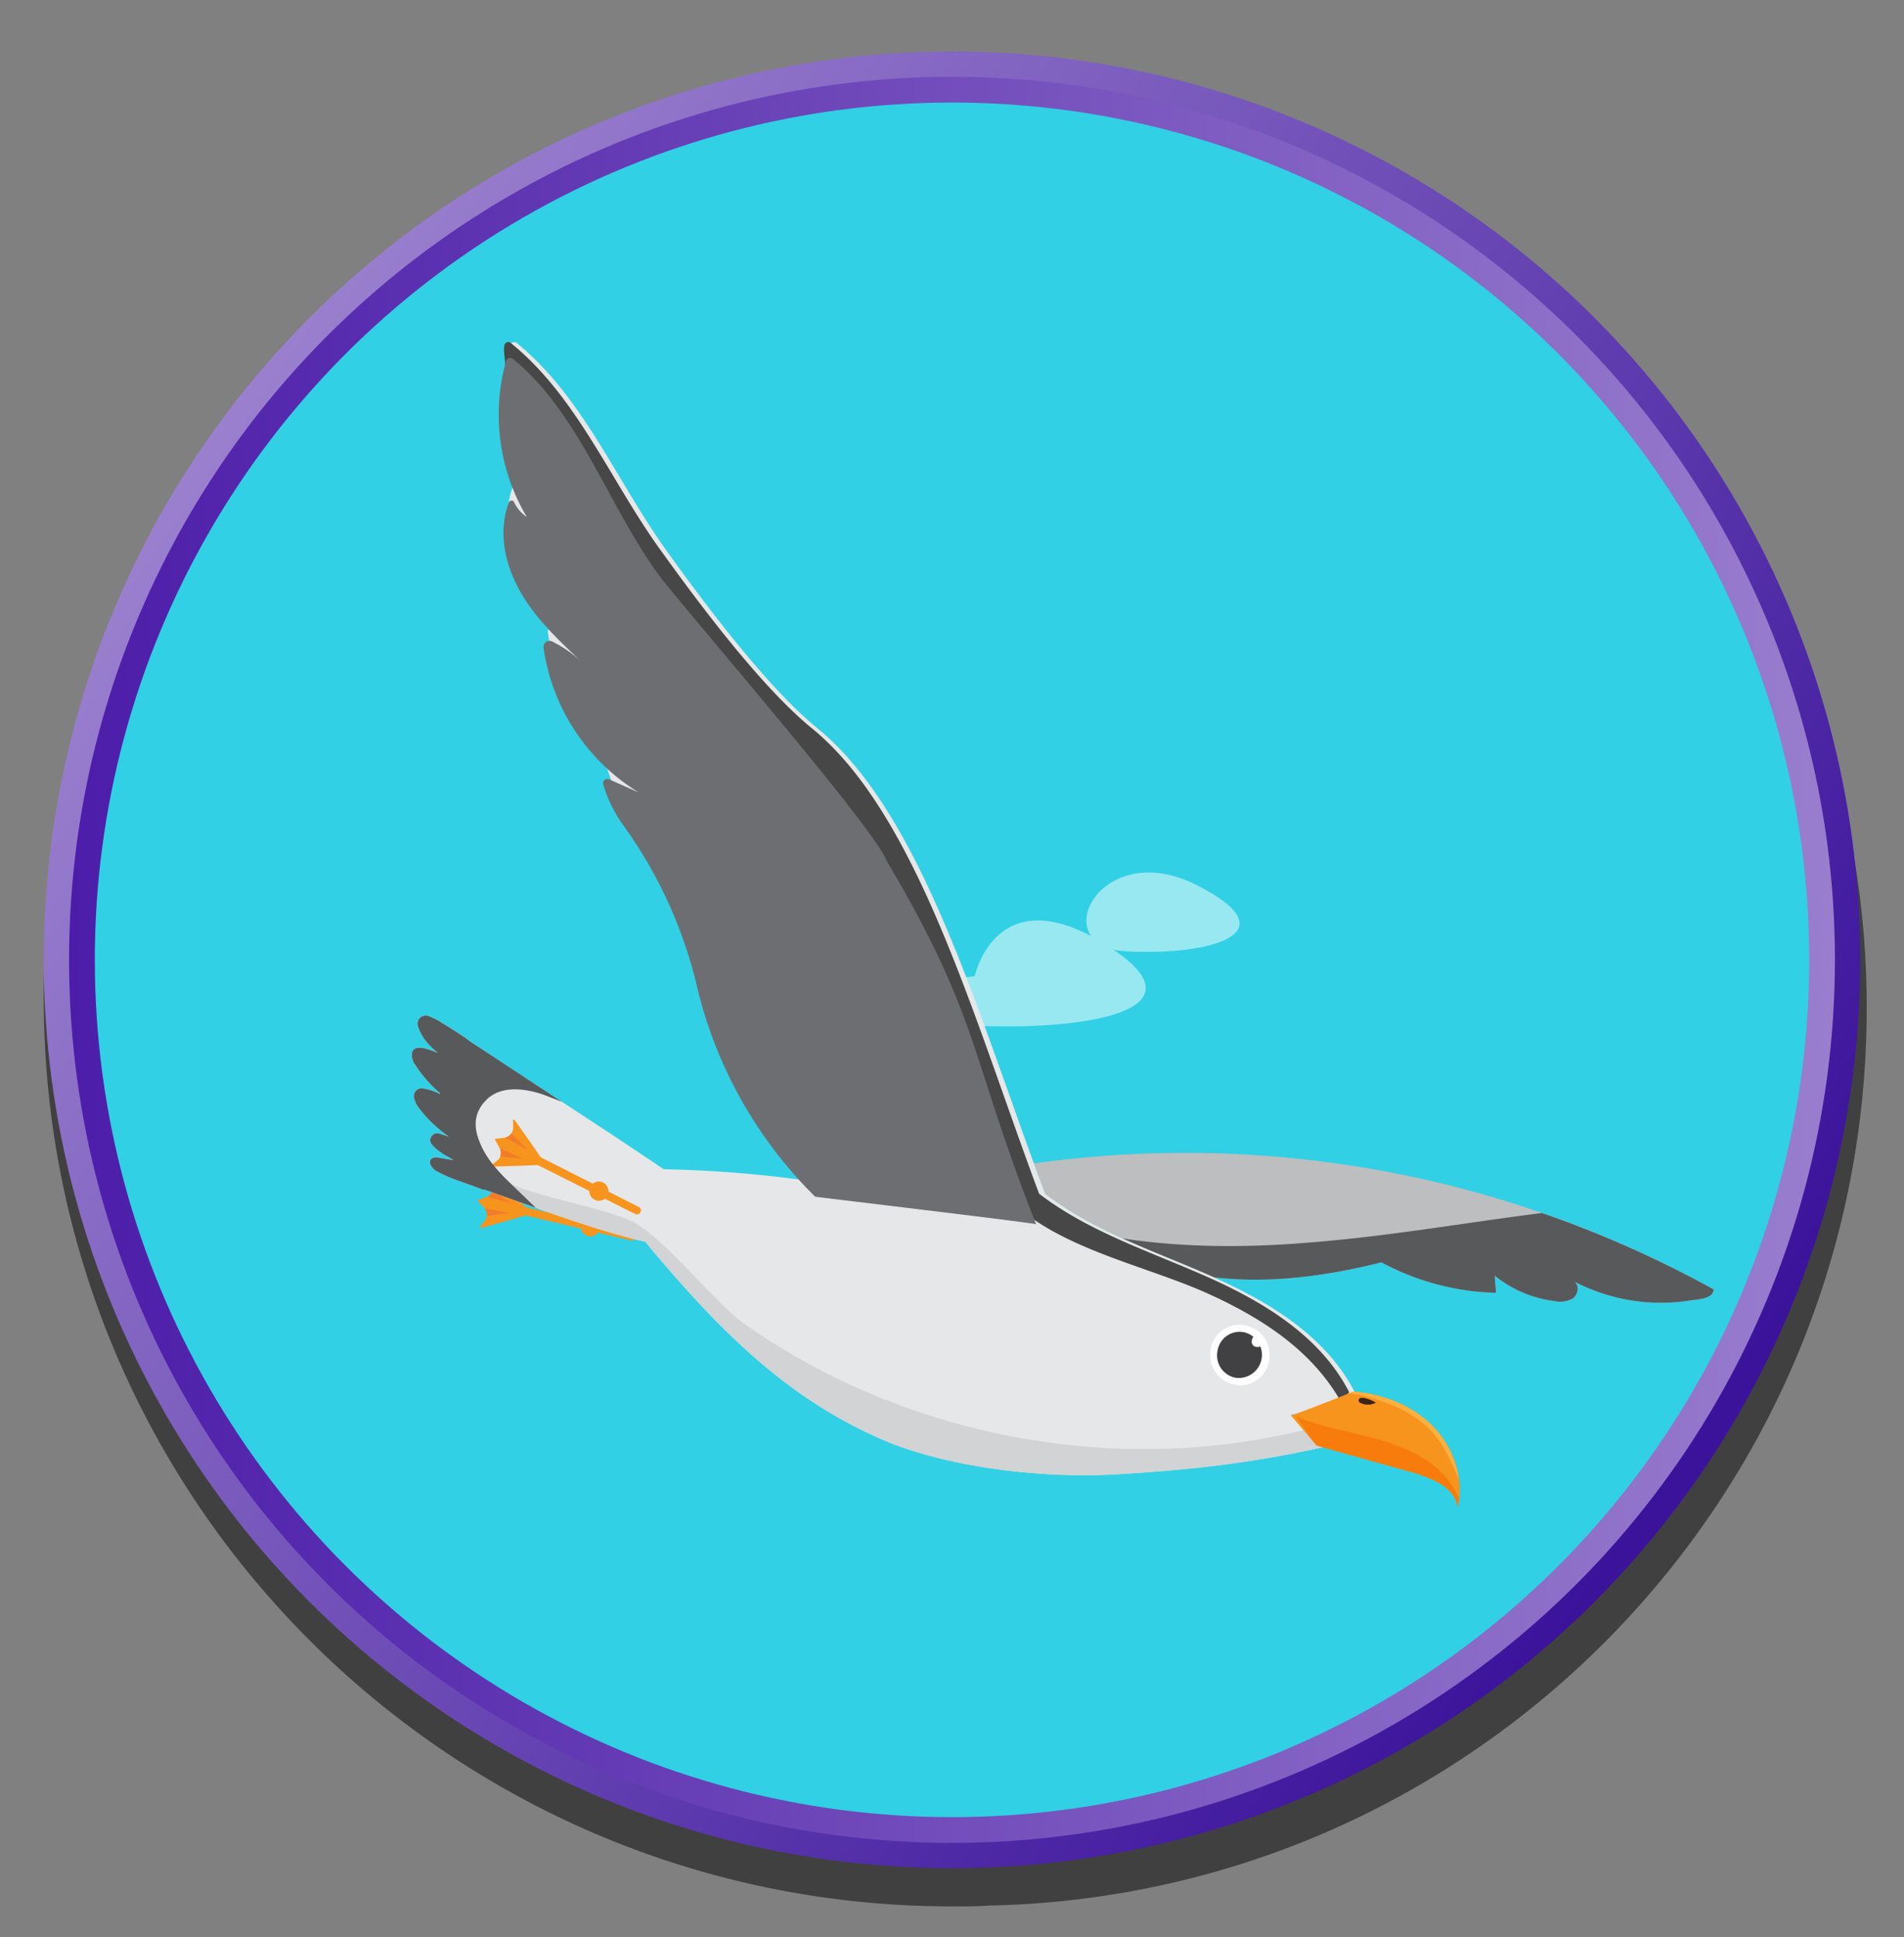 <svg id="SB39_Interactive_Icon_13_F1" xmlns="http://www.w3.org/2000/svg" xmlns:xlink="http://www.w3.org/1999/xlink" viewBox="0 0 443.8 451.5"><rect x="0" y="0" width="443.8" height="451.5" fill="#808080" stroke="none"/><defs><style>.cls-1{fill:none;}.cls-2,.cls-6{opacity:0.5;}.cls-3{fill:url(#linear-gradient);}.cls-4{fill:#31d0e5;stroke-miterlimit:10;stroke-width:6px;stroke:url(#linear-gradient-2);}.cls-5{clip-path:url(#clip-path);}.cls-7{fill:#fff;}.cls-8{fill:#bcbec0;}.cls-9{fill:#58595b;}.cls-10{fill:#f7941e;}.cls-11{fill:#f17c29;}.cls-12{fill:#e6e7e8;}.cls-13{fill:#474747;}.cls-14{fill:#414042;}.cls-15{fill:#6d6e71;}.cls-16{fill:#d1d3d4;}.cls-17{fill:#f77c0c;}.cls-18{fill:#3c2415;}.cls-19{fill:#fbb040;}</style><linearGradient id="linear-gradient" x1="43.17" y1="101.28" x2="392.43" y2="340.6" gradientUnits="userSpaceOnUse"><stop offset="0" stop-color="#9b81cf"/><stop offset="1" stop-color="#3b139b"/></linearGradient><linearGradient id="linear-gradient-2" x1="16.1" y1="223.74" x2="427.68" y2="223.74" gradientUnits="userSpaceOnUse"><stop offset="0" stop-color="#4c1da9"/><stop offset="1" stop-color="#997ece"/></linearGradient><clipPath id="clip-path"><circle class="cls-1" cx="225.9" cy="226.1" r="209.2"/></clipPath></defs><g id="Layer_1" data-name="Layer 1"><g id="_01" data-name="01"><path class="cls-2" d="M435.1,235a208.3,208.3,0,0,0-25.4-100A211.6,211.6,0,0,0,221.9,21C105,21,10.2,115.8,10.2,232.7S105,444.3,221.9,444.3c3,0,5.9,0,8.9-.2C344.1,441.6,435.1,348.9,435.1,235Z"/><circle class="cls-3" cx="221.9" cy="223.7" r="211.7"/><circle class="cls-4" cx="221.9" cy="223.7" r="202.8"/></g><g id="_03" data-name="03"><g class="cls-5"><g class="cls-6"><path class="cls-7" d="M227.2,227.5s5.2-24.5,32.3-6.2-25.6,20.4-49.5,15.9S227.2,227.5,227.2,227.5Z"/><path class="cls-7" d="M279,206.3c22.6,11.5,2.1,16.5-16.7,15.4S256.3,194.8,279,206.3Z"/></g><path class="cls-8" d="M283,297.7l-.5-.2c-13.3-5.9-27.4-10.4-38.9-19.3-.9-2.3-1.8-4.7-2.6-7.1l1.8-.2a254.3,254.3,0,0,1,156.6,29.6c0,2.2-3.5,2.3-5.6,2.6a43.7,43.7,0,0,1-26.8-4.4c1.2,1,.8,3-.4,3.9a6.1,6.1,0,0,1-4.4.6,27.5,27.5,0,0,1-13.8-5.9l.3,4a59.4,59.4,0,0,1-26.7-7.1C309.2,297.4,296,299.2,283,297.7Z"/><path class="cls-9" d="M283,297.7l-.5-.2c-6.9-3.1-14.1-5.8-21-8.9,14.3,2.2,29,2.2,43.5,1,18.2-1.4,36.2-4.6,54.4-6.9a255.2,255.2,0,0,1,40,17.8c0,2.2-3.5,2.3-5.6,2.6a43.7,43.7,0,0,1-26.8-4.4c1.2,1,.8,3-.4,3.9a6.1,6.1,0,0,1-4.4.6,27.5,27.5,0,0,1-13.8-5.9l.3,4a59.4,59.4,0,0,1-26.7-7.1C309.2,297.4,296,299.2,283,297.7Z"/><path class="cls-10" d="M147.1,289.1l-24.9-5.9a.9.9,0,0,1,.5-1.8l24.9,5.8C148.8,287.5,148.2,289.3,147.1,289.1Z"/><path class="cls-10" d="M138.1,283.7a2.1,2.1,0,0,0-2.6,1.7,2.2,2.2,0,0,0,1.6,2.7,2.3,2.3,0,0,0,2.7-1.7A2.2,2.2,0,0,0,138.1,283.7Z"/><path class="cls-10" d="M123.9,282.7c.1-.2-7.2-6.6-9.1-8.3-.1-.1-.4,0-.3.1l.4,1.9a2.3,2.3,0,0,1-1.7,2.6l-1.7.7c-.2,0-.2.1-.1.2l1.3,1.4a2.5,2.5,0,0,1,.4,3.1l-1.2,1.5c-.1.2.1.3.3.3C114.6,285.5,123.9,283,123.9,282.7Z"/><path class="cls-11" d="M119.3,280.5l-5.7-1.6a2.4,2.4,0,0,0,1.2-1.4Z"/><path class="cls-11" d="M113,281.6l5.8,1.1-5.3.7A2.9,2.9,0,0,0,113,281.6Z"/><path class="cls-12" d="M121.9,133.8c-3.3-6.2-4.8-13.8-2.4-20.3a.7.7,0,0,1,1.3-.1,7.7,7.7,0,0,0,2.9,3.5,47.1,47.1,0,0,1-4.8-36.5,1,1,0,0,1,1.5-.5c15.2,12.3,23.1,31.7,34.5,47.8,8.9,12.4,23.6,32.2,35.6,42,24.7,20.1,37.7,67.6,53.1,108.5,11.5,8.9,25.6,13.4,38.9,19.3s26.6,13.9,33.3,27c-1.5,1.3-11.6,5.5-14.9,5.1,4,4.2,4.1,2.9,7.4,7.7-16.7,3.7-31,5.3-48.1,6.3s-40-1.5-55.7-8.6c-22.4-10-38.3-26.6-54.1-45.6-11.1-2.5-26.3-8.2-37.6-12.2,0,.1,0,.1-.1.1l-5.2-1.9a34.3,34.3,0,0,1-6-2.6,3.5,3.5,0,0,1-1-1.1,1.4,1.4,0,0,1-.1-1.5,1.9,1.9,0,0,1,1.8-.4l3.5.6c-1.4-1-1.5-.8-2.9-1.8a9.3,9.3,0,0,1-2.3-2.1h0a1.6,1.6,0,0,1,1.9-2.3l2.2.7a.1.1,0,0,0-.1-.1,30,30,0,0,1-6.8-6.5,6.4,6.4,0,0,1-1.2-2.5h0a1.8,1.8,0,0,1,2.2-2.1,12.8,12.8,0,0,1,3.9,1.3v-.2a30.5,30.5,0,0,1-5.8-6.6,3.9,3.9,0,0,1-.8-2.1c-.2-3.5,4.7-1.2,6.1-.7a17.8,17.8,0,0,1-2.7-2.6,11.1,11.1,0,0,1-2-3.7,1.9,1.9,0,0,1,2.5-2.3,21.2,21.2,0,0,1,2.7,1.3h0l.4.3c2.2,1.3,4.6,2.9,5.5,3.5l1.2.9c14.9,9.9,30.7,20,45,29.7a279.4,279.4,0,0,1,36.5,3.1,102,102,0,0,1-27.6-48.7,105.2,105.2,0,0,0-17.2-37.9,31.4,31.4,0,0,1-4.8-9.7,1.1,1.1,0,0,1,1.4-1.3l6.9,3.1c-11.9-7-20.2-19.8-22.2-33.7a1.4,1.4,0,0,1,2-1.4,31.3,31.3,0,0,1,6.9,4.7C131.1,145.6,125.6,140.3,121.9,133.8Z"/><path class="cls-12" d="M133.1,155.1a26.7,26.7,0,0,0-4.7-3.6c-.1-.4-.1-.8-.2-1.2Z"/><path class="cls-12" d="M143,183.2l3.4,2.3-3-1.4Z"/><path class="cls-12" d="M99.2,259.1v.2l-.9-.4-.6-.7-.7-1.1A20.9,20.9,0,0,0,99.2,259.1Z"/><path class="cls-12" d="M118.4,119.5a8.6,8.6,0,0,1,.1-1.6,37.2,37.2,0,0,0,1.9,3.4A7.4,7.4,0,0,1,118.4,119.5Z"/><path class="cls-12" d="M96.6,247.9l2,1.8-1-.4-.9-1.2Z"/><path class="cls-13" d="M280.7,301.1c-13.3-5.8-30.3-9.5-41.8-18.4-15.4-40.9-32.1-85.7-53.1-108.6-10.5-11.4-26.7-29.5-35.6-42-11.2-15.8-17.9-34.4-32.5-46.7.2-1.6-.5-3.5-.1-5a.9.9,0,0,1,1.4-.5c15.3,12.3,23.1,31.7,34.6,47.8,8.9,12.4,23.6,32.2,35.6,42,24.7,20.1,37.7,67.6,53,108.5,11.6,8.9,25.7,13.4,39,19.3s26.6,13.9,33.3,27c-.6.5-.2.5-2.4,1.4C305.1,314.1,293.3,306.7,280.7,301.1Z"/><path class="cls-7" d="M282.2,314.5a7,7,0,0,0,5.5,8.2,6.8,6.8,0,0,0,8.1-5.6,7,7,0,0,0-5.5-8.2A6.8,6.8,0,0,0,282.2,314.5Z"/><path class="cls-14" d="M283.8,314.8a5.3,5.3,0,0,0,4.2,6.3,5.4,5.4,0,0,0,2-10.6A5.2,5.2,0,0,0,283.8,314.8Z"/><path class="cls-7" d="M291.8,312.4a1.2,1.2,0,0,0,1,1.5,1.3,1.3,0,0,0,1.6-1,1.4,1.4,0,0,0-1.1-1.6A1.2,1.2,0,0,0,291.8,312.4Z"/><path class="cls-15" d="M119.8,117a8.7,8.7,0,0,0,3,3.5A46.6,46.6,0,0,1,118,84a1,1,0,0,1,1.5-.4c15.2,12.3,22.1,33.7,33.6,49.8,4.6,6.5,50.3,58.9,53.5,67.1,22,37.1,19.5,45.9,34.9,84.8-3.9-.7-47.7-5.9-51.5-6.4a102,102,0,0,1-27.4-48.4,105.6,105.6,0,0,0-17.2-38,31.4,31.4,0,0,1-4.8-9.7,1,1,0,0,1,1.3-1.2l7,3.1A47.4,47.4,0,0,1,126.7,151a1.4,1.4,0,0,1,2-1.5,28.8,28.8,0,0,1,6.9,4.8c-5.4-5.1-11-10.3-14.6-16.9s-4.8-13.8-2.4-20.3C118.8,116.6,119.6,116.5,119.8,117Z"/><path class="cls-12" d="M128.4,151.5c-.1-.4-.1-.8-.2-1.2S128.3,151.1,128.4,151.5Z"/><path class="cls-12" d="M99.2,259.3l-.9-.4-.6-.7-.7-1.1a20.9,20.9,0,0,0,2.2,2Z"/><path class="cls-12" d="M98.6,249.7l-1-.4-.9-1.2v-.2Z"/><path class="cls-7" d="M161,136.1a2.1,2.1,0,0,0-.4-.6A2.1,2.1,0,0,1,161,136.1Z"/><path class="cls-7" d="M159,133.3l-.4-.5Z"/><path class="cls-7" d="M157.1,130.7l-.4-.6Z"/><path class="cls-7" d="M165.5,142l-.5-.7Z"/><path class="cls-7" d="M170.2,148.1l-.6-.8Z"/><path class="cls-7" d="M167.8,145l-.5-.7Z"/><path class="cls-7" d="M163.2,139l-.5-.6Z"/><path class="cls-7" d="M139.1,102.4c-2.7-4.2-5.5-8.3-8.5-12.1C133.6,94.1,136.4,98.2,139.1,102.4Z"/><path class="cls-7" d="M130.6,90.3,127,86.1Z"/><path class="cls-10" d="M148,282.9l-22.9-11.5a1,1,0,0,1,.9-1.7l22.9,11.6C150,281.8,149.1,283.5,148,282.9Z"/><path class="cls-10" d="M140.6,275.6a2.2,2.2,0,0,0-2,4,2.2,2.2,0,0,0,3-1A2.3,2.3,0,0,0,140.6,275.6Z"/><path class="cls-10" d="M127,271.3c.1-.2-5.5-8.1-7-10.2-.1-.2-.4-.2-.4,0v2a2.4,2.4,0,0,1-2.3,2.1l-1.8.2c-.1,0-.2.1-.1.2l.9,1.7a2.3,2.3,0,0,1-.3,3.1l-1.5,1.2c-.1.1,0,.3.2.3C117.2,271.8,126.8,271.6,127,271.3Z"/><path class="cls-11" d="M123,268l-5.3-2.9a2.1,2.1,0,0,0,1.5-1Z"/><path class="cls-11" d="M116.5,267.6l5.4,2.5-5.3-.6A2.5,2.5,0,0,0,116.5,267.6Z"/><path class="cls-16" d="M147.9,285c-3.8-2.4,3.9,2.1,0,0Z"/><path class="cls-16" d="M117.9,275.3c6.9,3.8,23,6,30,9.7s18.9,18.7,25.4,23.4c37.7,26.6,86.9,35.8,131.4,24.7a16.9,16.9,0,0,1,3.6,4.2c-16.7,3.7-31,5.3-48.1,6.3s-40-1.5-55.7-8.6c-22.4-10-38.3-26.6-54.1-45.6-8.9-2-20.2-6-30.2-9.5C120.4,278.7,117.5,276.5,117.9,275.3Z"/><path class="cls-9" d="M100.5,271.7a1.4,1.4,0,0,1-.1-1.5,1.9,1.9,0,0,1,1.8-.4l3.5.6c-1.4-1-1.5-.8-2.9-1.8a9.3,9.3,0,0,1-2.3-2.1h0a1.6,1.6,0,0,1,1.9-2.3l2.2.7a.1.1,0,0,0-.1-.1,30,30,0,0,1-6.8-6.5,6.4,6.4,0,0,1-1.2-2.5h0a1.8,1.8,0,0,1,2.2-2.1,12.8,12.8,0,0,1,3.9,1.3v-.2a30.5,30.5,0,0,1-5.8-6.6,3.9,3.9,0,0,1-.8-2.1c-.2-3.5,4.7-1.2,6.1-.7a17.8,17.8,0,0,1-2.7-2.6,11.1,11.1,0,0,1-2-3.7,1.9,1.9,0,0,1,2.5-2.3,21.2,21.2,0,0,1,2.7,1.3h0l.4.3c2.2,1.3,4.6,2.9,5.5,3.5l1.2.9L131,256.8l-4.1-1.6c-4.5-1.6-10.2-2.3-13.6,1.2s-2.7,7.2-1.1,10.7,4.3,6.3,7,8.9l5.7,5.5-12.1-4.3c0,.1,0,.1-.1.1l-5.2-1.9a34.3,34.3,0,0,1-6-2.6A3.5,3.5,0,0,1,100.5,271.7Z"/><path class="cls-10" d="M300.9,329.9l6,7,21.4,6a32.4,32.4,0,0,1,7.3,2.8c2.2,1.4,3.6,2.8,4.2,5.5,1.6-6.9-1.2-14.3-6.1-19.1s-11.5-7.2-18.2-7.8C315.5,324.3,305.9,328.2,300.9,329.9Z"/><path class="cls-17" d="M302,330.1c4.9,2.1,10.3,3.1,15.6,4.4s12.1,3.3,16.9,7.3a20.8,20.8,0,0,1,5.6,7.4l-.3,2c-.6-2.7-2-4.1-4.2-5.5a32.4,32.4,0,0,0-7.3-2.8l-21.4-6C304.9,334.5,303.9,332.4,302,330.1Z"/><path class="cls-18" d="M317.2,327a3.9,3.9,0,0,0,3.5-.1,8.6,8.6,0,0,0-2.8-1.1h-.8a.6.6,0,0,0-.4.7A.7.7,0,0,0,317.2,327Z"/><path class="cls-19" d="M332.6,332.5c-4.7-4.3-11.6-6.8-18-7.8l.9-.4c6.7.6,13.3,3,18.2,7.8a21.4,21.4,0,0,1,6.3,12.6C338.1,340.3,336.2,335.8,332.6,332.5Z"/></g></g></g></svg>